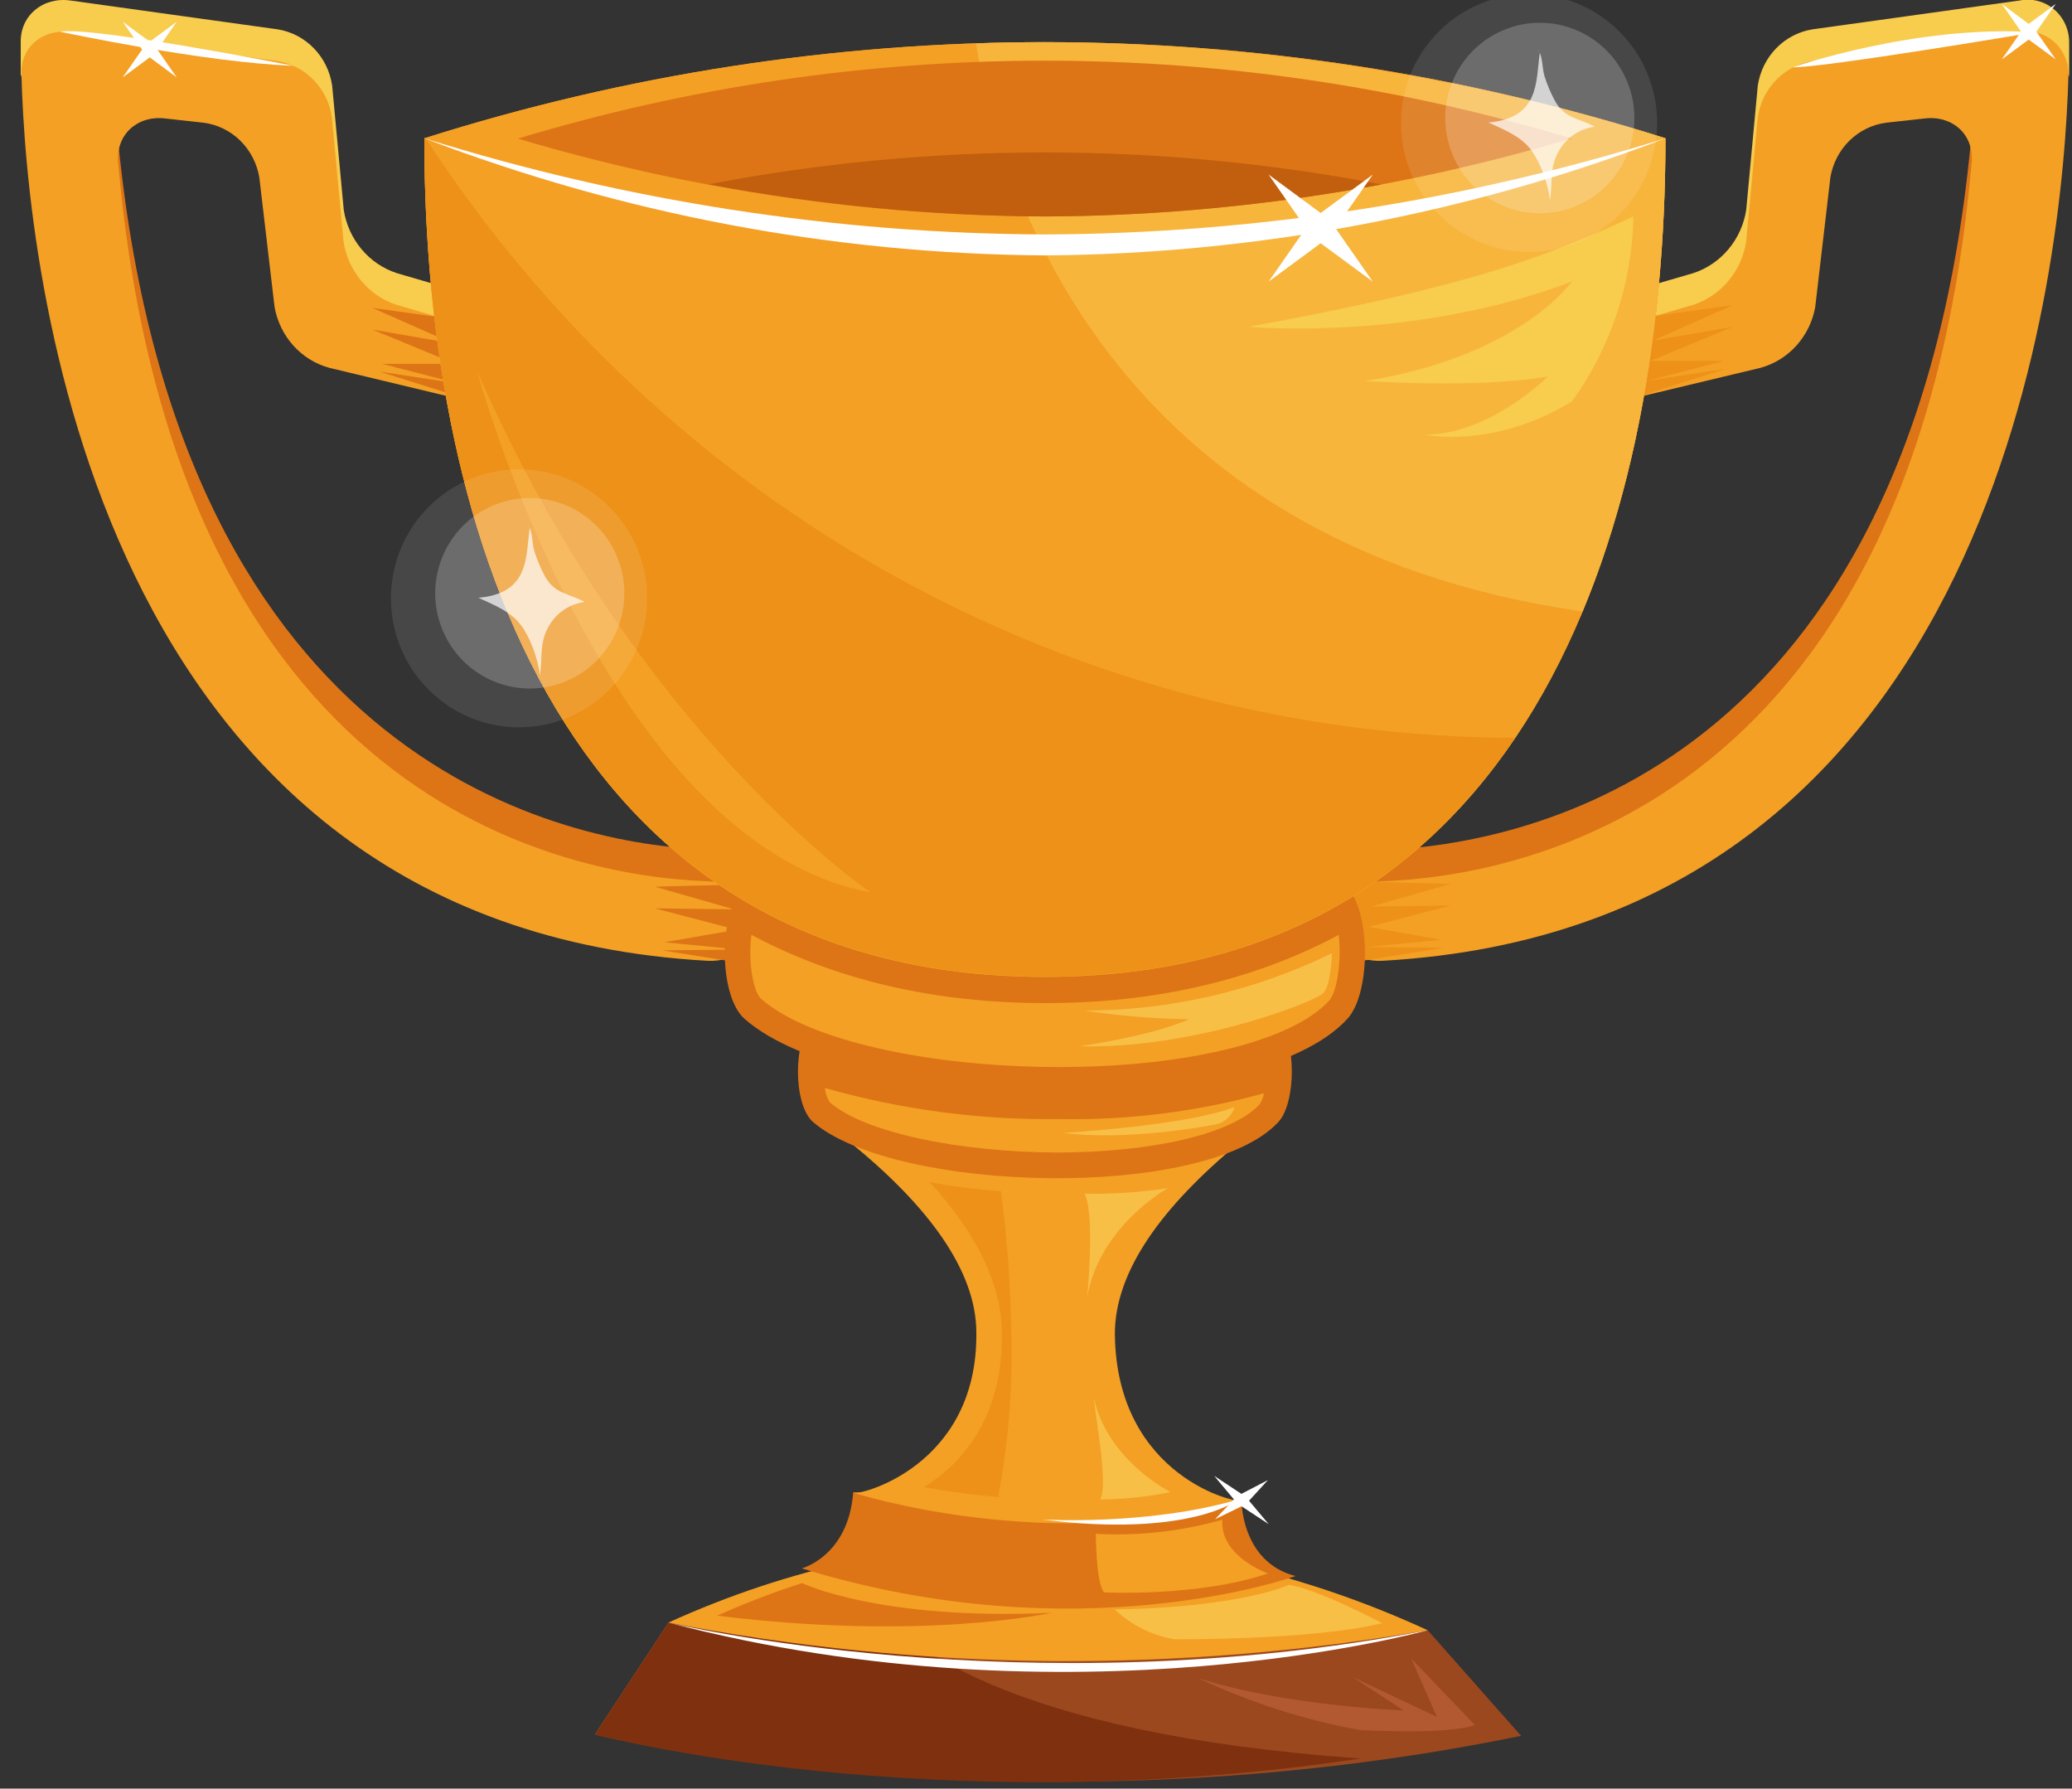 <svg width="73" height="63" viewBox="0 0 73 63" fill="none" xmlns="http://www.w3.org/2000/svg">
<rect x="0" y="0" width="73" height="63" fill="#333333" stroke="none"/>
<g clip-path="url(#clip0_2470_6220)">
<path d="M71.152 0.018L63.855 1.034C63.372 1.111 62.925 1.344 62.578 1.7C62.233 2.056 62.005 2.515 61.93 3.012L61.522 7.393C61.442 7.906 61.225 8.386 60.895 8.779C60.566 9.172 60.136 9.464 59.655 9.621L56.316 10.594C55.376 10.871 54.456 11.694 54.272 12.436C54.088 13.179 54.702 13.592 55.655 13.364L62.022 11.827C62.508 11.694 62.948 11.423 63.289 11.044C63.631 10.666 63.862 10.195 63.954 9.687L64.489 5.114C64.575 4.619 64.812 4.165 65.167 3.819C65.522 3.473 65.976 3.253 66.461 3.191L67.824 3.04C68.802 2.932 72.981 1.815 72.9 2.771V1.496C72.901 1.273 72.854 1.053 72.762 0.851C72.67 0.649 72.535 0.471 72.368 0.33C72.201 0.188 72.004 0.087 71.794 0.033C71.584 -0.021 71.365 -0.026 71.152 0.018Z" fill="#F8CC4D"/>
<path d="M69.428 5.078C67.288 27.221 53.642 29.746 48.706 29.942C47.724 29.977 46.927 30.548 46.927 31.343C46.927 32.138 47.724 32.786 48.709 32.744C67.507 31.693 71.737 14.155 72.668 5.106L69.428 5.078Z" fill="#DD7516"/>
<path d="M19.36 12.436C19.17 11.693 18.253 10.87 17.316 10.594L13.978 9.62C13.497 9.463 13.067 9.172 12.738 8.778C12.408 8.385 12.191 7.905 12.111 7.393L11.702 3.012C11.628 2.514 11.402 2.054 11.055 1.698C10.709 1.342 10.262 1.109 9.778 1.033L2.484 0.018C1.51 -0.119 0.702 0.55 0.73 1.51V2.774C0.648 1.818 4.818 2.945 5.799 3.054L7.161 3.205C7.646 3.267 8.099 3.487 8.453 3.833C8.807 4.179 9.045 4.633 9.13 5.127L9.669 9.701C9.763 10.207 9.995 10.676 10.338 11.052C10.681 11.429 11.121 11.697 11.607 11.826L17.988 13.35C18.931 13.577 19.551 13.175 19.36 12.436Z" fill="#F8CC4D"/>
<path d="M24.917 29.924C19.995 29.745 6.368 27.055 4.174 5.084L0.979 5.263C1.946 14.368 6.246 31.682 24.917 32.715C25.898 32.767 26.695 32.119 26.695 31.314C26.695 30.509 25.912 29.959 24.917 29.924Z" fill="#DD7516"/>
<path d="M71.151 1.135L63.855 2.15C63.371 2.227 62.924 2.461 62.578 2.816C62.232 3.172 62.005 3.632 61.93 4.129L61.521 8.506C61.442 9.019 61.225 9.5 60.895 9.894C60.566 10.288 60.136 10.58 59.654 10.737L56.316 11.711C55.376 11.987 54.456 12.81 54.272 13.553C54.088 14.295 54.701 14.708 55.655 14.481L62.022 12.957C62.508 12.825 62.947 12.554 63.289 12.175C63.631 11.796 63.861 11.325 63.953 10.818L64.488 6.244C64.573 5.748 64.811 5.294 65.166 4.948C65.521 4.602 65.975 4.382 66.461 4.321L67.823 4.171C68.801 4.062 69.55 4.752 69.465 5.712C67.486 28.303 53.672 30.86 48.685 31.042C47.704 31.077 46.907 31.647 46.907 32.442C46.907 33.237 47.704 33.885 48.688 33.843C70.47 32.635 72.691 9.266 72.875 2.637C72.879 2.415 72.835 2.194 72.746 1.991C72.657 1.789 72.525 1.609 72.36 1.465C72.195 1.321 72.001 1.217 71.792 1.16C71.583 1.103 71.364 1.094 71.151 1.135Z" fill="#F4A024"/>
<path d="M58.329 11.126L61.054 10.748L58.227 11.998L61.054 11.511L58.138 12.716H60.72L58.016 13.417L60.809 12.986L57.934 13.903C57.934 13.903 57 11.511 58.329 11.126Z" fill="#ED9118"/>
<path d="M48.089 31.057L51.107 31.134L48.314 31.929L51.107 31.897L48.225 32.647L50.77 33.102L48.103 33.358L50.862 33.382L48.021 33.837C48.021 33.837 46.761 31.438 48.089 31.057Z" fill="#ED9118"/>
<path d="M2.476 1.135L9.77 2.15C10.254 2.227 10.701 2.46 11.047 2.815C11.393 3.171 11.62 3.632 11.694 4.129L12.103 8.507C12.182 9.02 12.399 9.5 12.729 9.894C13.058 10.288 13.488 10.58 13.97 10.737L17.308 11.711C18.252 11.988 19.168 12.81 19.352 13.553C19.536 14.295 18.923 14.709 17.966 14.481L11.606 12.957C11.12 12.826 10.68 12.555 10.338 12.176C9.996 11.797 9.766 11.326 9.674 10.818L9.136 6.244C9.051 5.749 8.814 5.295 8.46 4.949C8.105 4.603 7.652 4.383 7.167 4.322L5.804 4.171C4.83 4.062 4.081 4.752 4.162 5.712C6.145 28.303 19.959 30.86 24.943 31.042C25.927 31.077 26.721 31.648 26.721 32.443C26.721 33.238 25.924 33.886 24.943 33.843C3.161 32.635 0.936 9.266 0.756 2.637C0.705 1.671 1.502 0.998 2.476 1.135Z" fill="#F4A024"/>
<path d="M15.849 11.224L13.123 10.846L15.948 12.096L13.123 11.609L16.04 12.814H13.457L16.162 13.514L13.365 13.087L16.244 13.994C16.244 13.994 17.177 11.613 15.849 11.224Z" fill="#DD7516"/>
<path d="M26.089 31.154L23.071 31.231L25.861 32.03L23.071 31.995L25.953 32.748L23.405 33.189L26.075 33.448L23.316 33.473L26.157 33.924C26.157 33.924 27.414 31.543 26.089 31.154Z" fill="#DD7516"/>
<path d="M50.3 57.422L23.548 57.152L20.952 61.096C20.952 61.096 35.744 64.804 53.591 61.141L50.3 57.422Z" fill="#9B481E"/>
<path d="M47.936 61.939C35.468 61.064 31.649 57.81 30.562 56.287L23.562 57.152L20.966 61.095C20.966 61.095 32.725 64.223 47.936 61.939Z" fill="#7F300F"/>
<path d="M50.3 57.422C45.922 58.176 41.49 58.539 37.052 58.508C32.52 58.47 28.001 58.017 23.548 57.153C27.765 55.229 32.329 54.239 36.943 54.246C41.554 54.402 46.091 55.481 50.3 57.422Z" fill="#F4A024"/>
<path d="M43.739 52.834C43.739 52.834 43.715 55.015 45.643 55.513C45.643 55.513 38.046 58.262 28.249 55.243C28.249 55.243 29.891 54.816 30.061 52.56L43.739 52.834Z" fill="#DD7516"/>
<path d="M43.657 40.252H29.969C32.694 42.472 34.398 44.752 34.398 46.941C34.452 51.711 30.14 52.719 30.054 52.575C30.054 52.575 36.97 54.813 43.732 52.849C43.65 52.985 39.337 52.043 39.279 47C39.269 44.776 40.949 42.49 43.657 40.252Z" fill="#F4A024"/>
<path d="M45.04 39.52C42.465 42.3 31.547 42.017 28.644 39.52C27.936 38.897 27.936 36.596 28.644 35.969C31.543 33.395 42.465 33.139 45.04 35.969C45.67 36.655 45.67 38.83 45.04 39.52Z" fill="#DD7516"/>
<path d="M32.752 41.639C34.456 43.498 35.287 45.277 35.3 46.979C35.328 49.889 33.938 51.514 32.555 52.383C33.435 52.545 34.323 52.662 35.215 52.733L35.181 52.649C35.531 50.779 35.682 48.876 35.631 46.972C35.608 45.294 35.485 43.62 35.263 41.957C34.421 41.898 33.583 41.791 32.752 41.639Z" fill="#ED9118"/>
<path d="M47.476 35.881C44.137 39.544 29.983 39.208 26.226 35.881C25.306 35.065 25.306 32.081 26.226 31.265C29.973 27.931 44.137 27.599 47.476 31.265C48.293 32.165 48.293 34.981 47.476 35.881Z" fill="#DD7516"/>
<path d="M29.06 38.322C29.079 38.501 29.139 38.672 29.233 38.823C30.426 39.874 33.706 40.574 37.205 40.595C40.611 40.595 43.425 39.94 44.386 38.89C44.46 38.774 44.51 38.644 44.532 38.508C42.181 39.157 39.752 39.463 37.317 39.418C34.528 39.454 31.748 39.085 29.06 38.322Z" fill="#F4A024"/>
<path d="M58.677 4.871C58.677 19.061 53.604 34.407 36.813 34.407C20.022 34.407 14.95 19.061 14.95 4.871C29.195 0.356 44.432 0.356 58.677 4.871Z" fill="#F4A024"/>
<path d="M58.677 4.871C58.677 19.061 53.604 34.407 36.813 34.407C20.022 34.407 14.95 19.061 14.95 4.871C29.195 0.356 44.432 0.356 58.677 4.871Z" fill="#F4A024"/>
<path d="M55.757 21.537C57.849 16.515 58.677 10.6 58.677 4.871C51.588 2.655 44.222 1.515 36.813 1.484C35.991 1.484 35.181 1.5 34.384 1.53C35.195 6.359 38.929 19.138 55.757 21.537Z" fill="#F7B53C"/>
<path d="M14.987 4.857H14.95C14.95 19.047 20.022 34.393 36.813 34.393C44.676 34.393 49.966 31.031 53.373 25.988C45.78 25.969 38.308 24.032 31.615 20.348C24.921 16.663 19.211 11.344 14.987 4.857Z" fill="#ED9118"/>
<path d="M26.474 32.926C26.351 33.826 26.529 34.929 26.815 35.181C28.436 36.617 32.657 37.584 37.328 37.584C41.804 37.584 45.531 36.666 46.825 35.248C47.121 34.922 47.264 33.826 47.166 32.929C44.185 34.523 40.714 35.332 36.827 35.332C32.94 35.332 29.451 34.523 26.474 32.926Z" fill="#F4A024"/>
<path d="M36.813 8.258C29.404 8.228 22.039 7.087 14.95 4.871C21.948 7.547 29.347 8.943 36.813 8.996C44.279 8.943 51.679 7.547 58.677 4.871C51.588 7.087 44.222 8.227 36.813 8.258Z" fill="white"/>
<path d="M55.379 4.871C49.345 6.672 43.096 7.598 36.813 7.624C30.529 7.602 24.279 6.679 18.244 4.882C30.365 1.222 43.254 1.222 55.376 4.882L55.379 4.871Z" fill="#DD7516"/>
<path d="M24.934 6.486C28.854 7.223 32.828 7.604 36.813 7.624C40.791 7.608 44.761 7.23 48.675 6.497C40.829 4.993 32.78 4.993 24.934 6.497V6.486Z" fill="#C15F0E"/>
<path d="M41.14 41.852C40.17 41.997 39.19 42.062 38.21 42.048C38.517 42.629 38.401 44.597 38.305 45.679C38.745 43.175 41.14 41.852 41.14 41.852Z" fill="#F8BF47"/>
<path d="M41.242 52.555C40.424 52.722 39.592 52.809 38.758 52.814C39.051 52.366 38.639 50.188 38.527 49.193C38.997 51.449 41.242 52.555 41.242 52.555Z" fill="#F8BF47"/>
<path d="M43.064 53.527C41.615 53.94 40.11 54.108 38.608 54.025C38.608 54.025 38.608 55.776 38.901 56.087C38.901 56.087 42.185 56.259 44.669 55.422C44.669 55.422 42.972 54.823 43.064 53.527Z" fill="#F4A024"/>
<path d="M25.268 56.908C26.244 56.47 27.242 56.086 28.259 55.76C28.259 55.76 30.95 57.08 37.041 56.81C37.041 56.803 32.562 57.815 25.268 56.908Z" fill="#DD7516"/>
<path d="M63.163 2.37C63.163 2.37 67.493 0.864 71.68 1.134C71.69 1.141 64.216 2.391 63.163 2.37Z" fill="white"/>
<path d="M2.12 1.117C2.12 1.117 7.199 2.206 10.33 2.315C10.33 2.315 3.237 0.918 2.12 1.117Z" fill="white"/>
<path d="M16.81 13.076C16.81 13.076 21.313 29.686 30.681 31.437C30.681 31.437 22.42 25.893 16.81 13.076Z" fill="#F4A024"/>
<path d="M46.529 7.502L48.365 6.15L47.05 8.034L48.365 9.919L46.529 8.567L44.696 9.919L46.011 8.034L44.696 6.15L46.529 7.502Z" fill="white"/>
<path d="M71.475 0.841L72.429 0.137L71.745 1.117L72.429 2.094L71.475 1.394L70.525 2.094L71.206 1.117L70.525 0.137L71.475 0.841Z" fill="white"/>
<path d="M5.275 1.468L6.225 0.768L5.544 1.745L6.225 2.725L5.275 2.021L4.324 2.725L5.006 1.745L4.324 0.768L5.275 1.468Z" fill="white"/>
<path d="M43.736 52.618L44.672 52.132L44.005 52.86L44.7 53.686L43.742 53.056L42.809 53.511L43.473 52.814L42.778 51.984L43.736 52.618Z" fill="white"/>
<path d="M36.718 53.521C36.718 53.521 40.414 53.748 43.613 52.82C43.626 52.827 41.903 54.176 36.718 53.521Z" fill="white"/>
<path d="M23.548 57.152C23.548 57.152 36.084 60.171 50.3 57.422C50.3 57.422 37.835 60.896 23.548 57.152Z" fill="white"/>
<path d="M43.994 11.51C43.994 11.51 49.768 12.053 55.379 9.917C55.379 9.917 53.533 12.564 48.089 13.419C48.089 13.419 51.996 13.692 54.531 13.265C54.531 13.265 52.487 15.31 50.201 15.31C50.201 15.31 52.586 15.842 55.379 14.144C56.746 12.256 57.505 9.976 57.549 7.623C54.582 8.996 51.874 10.074 43.994 11.51Z" fill="#F8CC4D"/>
<path d="M38.206 35.595C41.223 35.596 44.203 34.905 46.927 33.574C46.927 33.574 46.904 34.667 46.628 34.975C46.352 35.283 42.046 36.957 38.036 36.852C38.036 36.852 40.543 36.502 41.896 35.9C40.661 35.883 39.428 35.782 38.206 35.595Z" fill="#F8BF47"/>
<path d="M43.497 38.994C43.453 39.132 43.378 39.257 43.278 39.359C43.178 39.461 43.056 39.538 42.921 39.583C42.495 39.684 39.617 40.188 37.471 39.905C37.461 39.905 41.77 39.656 43.497 38.994Z" fill="#F8BF47"/>
<path d="M48.696 57.171C48.696 57.171 46.386 55.952 45.405 55.826C45.405 55.826 43.702 56.621 39.273 56.688C39.856 57.239 40.583 57.604 41.365 57.738C41.365 57.738 46.253 57.78 48.696 57.171Z" fill="#F8BF47"/>
<path d="M42.209 59.104C44.029 59.965 45.949 60.582 47.922 60.939C47.922 60.939 51.008 61.114 51.965 60.76L49.717 58.414L50.623 60.473L47.66 59.072L49.451 60.246C49.451 60.246 45.237 60.088 42.209 59.104Z" fill="#B25932"/>
<path opacity="0.1" d="M21.477 24.287C23.239 22.513 23.239 19.636 21.477 17.861C19.715 16.087 16.857 16.087 15.095 17.861C13.333 19.636 13.333 22.513 15.095 24.287C16.857 26.062 19.715 26.062 21.477 24.287Z" fill="white"/>
<path opacity="0.1" d="M57.063 7.547C58.825 5.773 58.825 2.895 57.063 1.121C55.301 -0.654 52.444 -0.654 50.681 1.121C48.919 2.895 48.919 5.773 50.681 7.547C52.444 9.322 55.301 9.322 57.063 7.547Z" fill="white"/>
<path opacity="0.2" d="M19.933 23.999C21.634 23.293 22.445 21.333 21.745 19.62C21.044 17.907 19.097 17.09 17.396 17.795C15.695 18.5 14.884 20.461 15.584 22.174C16.285 23.887 18.232 24.704 19.933 23.999Z" fill="white"/>
<path opacity="0.2" d="M55.519 7.258C57.22 6.553 58.032 4.592 57.331 2.879C56.63 1.166 54.684 0.349 52.983 1.055C51.281 1.76 50.47 3.721 51.171 5.434C51.871 7.147 53.818 7.964 55.519 7.258Z" fill="white"/>
<path opacity="0.7" d="M18.663 18.596C18.52 19.619 18.663 20.896 16.857 21.055C17.392 21.307 17.99 21.526 18.363 22.03C18.694 22.48 18.964 23.235 19.021 23.786C19.122 23.192 18.985 22.638 19.349 22.03C19.481 21.806 19.662 21.615 19.878 21.472C20.094 21.328 20.34 21.236 20.597 21.202C20.019 20.883 19.517 20.931 19.166 20.236C19.029 19.973 18.916 19.699 18.826 19.416C18.741 19.132 18.771 18.689 18.589 18.48L18.663 18.596Z" fill="white"/>
<path opacity="0.7" d="M54.25 1.856C54.106 2.879 54.25 4.155 52.444 4.315C52.979 4.566 53.576 4.786 53.949 5.29C54.281 5.739 54.551 6.495 54.607 7.045C54.708 6.452 54.571 5.898 54.936 5.29C55.068 5.066 55.249 4.875 55.465 4.731C55.681 4.588 55.926 4.496 56.183 4.462C55.605 4.143 55.103 4.191 54.753 3.496C54.616 3.233 54.502 2.959 54.413 2.676C54.327 2.391 54.357 1.948 54.175 1.74L54.25 1.856Z" fill="white"/>
</g>
<defs>
<clipPath id="clip0_2470_6220">
<rect width="72.189" height="62.773" fill="white" transform="translate(0.72)"/>
</clipPath>
</defs>
</svg>
